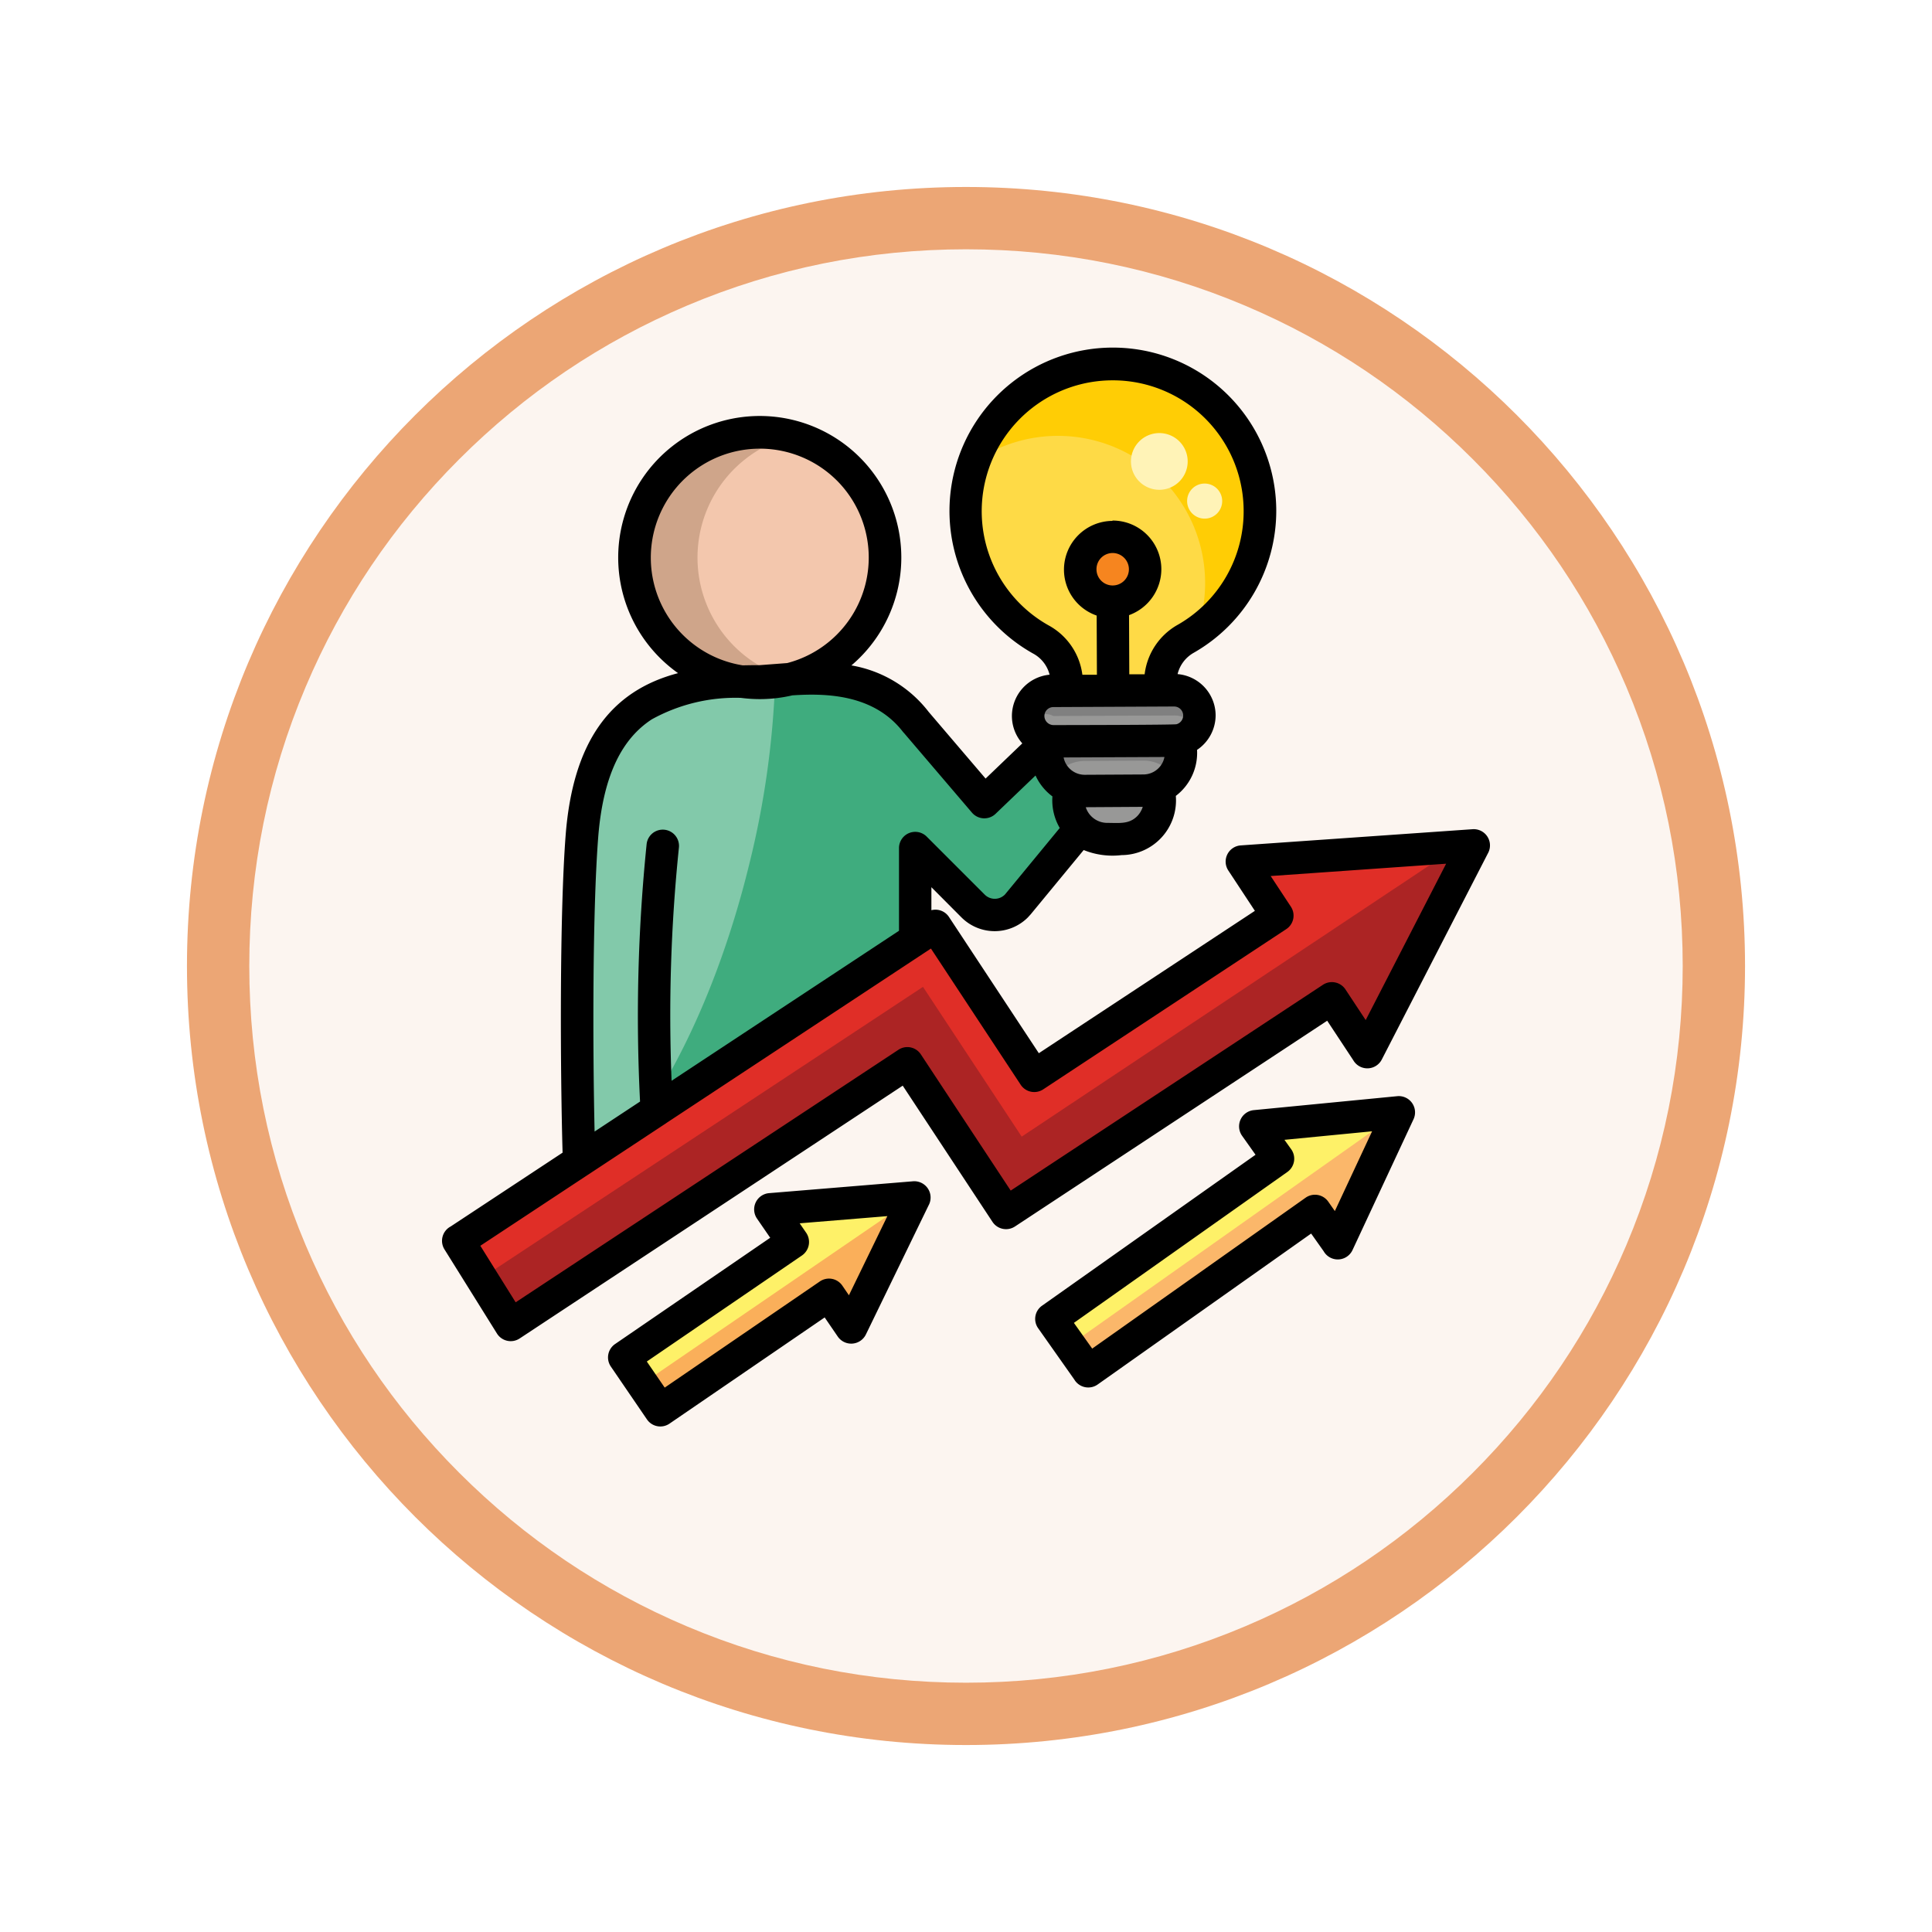 <svg xmlns="http://www.w3.org/2000/svg" xmlns:xlink="http://www.w3.org/1999/xlink" width="93" height="93" viewBox="0 0 93 93">
  <defs>
    <filter id="Trazado_904820" x="0" y="0" width="93" height="93" filterUnits="userSpaceOnUse">
      <feOffset dy="3" input="SourceAlpha"/>
      <feGaussianBlur stdDeviation="3" result="blur"/>
      <feFlood flood-opacity="0.161"/>
      <feComposite operator="in" in2="blur"/>
      <feComposite in="SourceGraphic"/>
    </filter>
  </defs>
  <g id="Grupo_1224017" data-name="Grupo 1224017" transform="translate(-505.776 -9003.5)">
    <g id="Grupo_1223833" data-name="Grupo 1223833" transform="translate(312 1007.447)">
      <g id="Grupo_1223165" data-name="Grupo 1223165" transform="translate(202.776 8002.053)">
        <g id="Grupo_1173585" data-name="Grupo 1173585" transform="translate(0 0)">
          <g id="Grupo_1173428" data-name="Grupo 1173428">
            <g id="Grupo_1171958" data-name="Grupo 1171958">
              <g id="Grupo_1167341" data-name="Grupo 1167341">
                <g id="Grupo_1166792" data-name="Grupo 1166792">
                  <g transform="matrix(1, 0, 0, 1, -9, -6)" filter="url(#Trazado_904820)">
                    <g id="Trazado_904820-2" data-name="Trazado 904820" transform="translate(9 6)" fill="#fcf5f0">
                      <path d="M 37.5 73.5 C 32.639 73.5 27.925 72.548 23.488 70.672 C 19.201 68.858 15.351 66.263 12.044 62.956 C 8.738 59.649 6.142 55.799 4.328 51.512 C 2.452 47.075 1.5 42.361 1.5 37.5 C 1.5 32.639 2.452 27.925 4.328 23.488 C 6.142 19.201 8.738 15.351 12.044 12.044 C 15.351 8.738 19.201 6.142 23.488 4.328 C 27.925 2.452 32.639 1.5 37.5 1.5 C 42.361 1.5 47.075 2.452 51.512 4.328 C 55.799 6.142 59.649 8.738 62.956 12.044 C 66.262 15.351 68.858 19.201 70.672 23.488 C 72.548 27.925 73.5 32.639 73.5 37.5 C 73.5 42.361 72.548 47.075 70.672 51.512 C 68.858 55.799 66.262 59.649 62.956 62.956 C 59.649 66.263 55.799 68.858 51.512 70.672 C 47.075 72.548 42.361 73.5 37.5 73.5 Z" stroke="none"/>
                      <path d="M 37.5 3 C 32.841 3 28.323 3.912 24.072 5.71 C 19.964 7.447 16.274 9.935 13.105 13.105 C 9.935 16.274 7.447 19.964 5.71 24.072 C 3.912 28.323 3 32.841 3 37.5 C 3 42.159 3.912 46.677 5.71 50.928 C 7.447 55.036 9.935 58.726 13.105 61.895 C 16.274 65.065 19.964 67.553 24.072 69.29 C 28.323 71.088 32.841 72 37.5 72 C 42.159 72 46.677 71.088 50.928 69.29 C 55.036 67.553 58.726 65.065 61.895 61.895 C 65.065 58.726 67.553 55.036 69.29 50.928 C 71.088 46.677 72 42.159 72 37.5 C 72 32.841 71.088 28.323 69.29 24.072 C 67.553 19.964 65.065 16.274 61.895 13.105 C 58.726 9.935 55.036 7.447 50.928 5.71 C 46.677 3.912 42.159 3 37.5 3 M 37.5 7.62939453125e-06 C 58.211 7.62939453125e-06 75 16.789 75 37.5 C 75 58.211 58.211 75 37.5 75 C 16.789 75 0 58.211 0 37.5 C 0 16.789 16.789 7.62939453125e-06 37.5 7.62939453125e-06 Z" stroke="none" fill="#eca675"/>
                    </g>
                  </g>
                </g>
              </g>
            </g>
          </g>
        </g>
      </g>
    </g>
    <g id="develoment_16853491" transform="translate(496.951 9002.439)">
      <g id="Grupo_1224016" data-name="Grupo 1224016" transform="translate(30.88 18.577)">
        <path id="Trazado_1179662" data-name="Trazado 1179662" d="M118.34,388.023l-8.112,5.556-1.738-2.542,8.112-5.555-1.076-1.57,3.465-.286,3.464-.285-1.52,3.128-1.52,3.128Z" transform="translate(-100.498 -343.214)" fill="#fef168" fill-rule="evenodd"/>
        <path id="Trazado_1179663" data-name="Trazado 1179663" d="M125.241,388.023l-8.112,5.556-.868-1.273,13.1-8.966-1.52,3.128-1.52,3.128Z" transform="translate(-107.398 -343.214)" fill="#faaf5a" fill-rule="evenodd"/>
        <path id="Trazado_1179664" data-name="Trazado 1179664" d="M304.864,351.493l-10.913,7.715-1.781-2.515,10.915-7.716-1.1-1.555,3.462-.337,3.461-.336-1.468,3.151-1.47,3.149Z" transform="translate(-263.62 -310.719)" fill="#fef168" fill-rule="evenodd"/>
        <path id="Trazado_1179665" data-name="Trazado 1179665" d="M311.915,351.493,301,359.208l-.892-1.256,15.844-11.2-1.468,3.151-1.47,3.149Z" transform="translate(-270.671 -310.719)" fill="#fbb76a" fill-rule="evenodd"/>
        <path id="Trazado_1179666" data-name="Trazado 1179666" d="M97,160.22c1.345,0,5.273-.93,7.507,1.942l3.31,3.88,3.42-3.284c.517-.628,2.357-.46,2.985.057a1.482,1.482,0,0,1,.206,2.078l-4.975,6.037c-.031.038-.064.076-.1.111a1.473,1.473,0,0,1-2.084-.007l-2.786-2.789v6.967l-.984-1.254L88.414,185.781c-.254-4.3-.292-13.94.029-18.081C88.969,160.864,92.889,160.22,97,160.22Z" transform="translate(-82.49 -144.938)" fill="#3fac7e" fill-rule="evenodd"/>
        <path id="Trazado_1179667" data-name="Trazado 1179667" d="M96.994,161.28c.219,0,.47-.01.742-.01a42.786,42.786,0,0,1-1.238,8.781c-1.764,7.242-4.978,13.1-8.16,15.5-.194-4.709-.2-13.027.092-16.793C88.958,161.925,92.878,161.28,96.994,161.28Z" transform="translate(-82.479 -145.998)" fill="#82c9aa" fill-rule="evenodd"/>
        <path id="Trazado_1179668" data-name="Trazado 1179668" d="M262.4,24.819a7.083,7.083,0,0,1,3.557,13.227,2.394,2.394,0,0,0-1.231,2.135l.009,1.567-4.508.019-.007-1.564a2.392,2.392,0,0,0-1.25-2.122,7.084,7.084,0,0,1,3.43-13.263Z" transform="translate(-230.92 -24.819)" fill="#ffcd05" fill-rule="evenodd"/>
        <path id="Trazado_1179669" data-name="Trazado 1179669" d="M266.467,65.167c-.168.118-.342.228-.52.33a2.394,2.394,0,0,0-1.231,2.135l0,.26a7.09,7.09,0,0,1-1.409,1.063,2.763,2.763,0,0,0-.365.251l-2.729.012-.007-1.564a2.392,2.392,0,0,0-1.25-2.122A7.088,7.088,0,0,1,255.742,57a7.085,7.085,0,0,1,10.724,8.171Z" transform="translate(-230.912 -52.27)" fill="#feda46" fill-rule="evenodd"/>
        <path id="Trazado_1179670" data-name="Trazado 1179670" d="M301.459,199.8l.7-.007a1.85,1.85,0,0,0-.019-3.7l-.7,0a1.851,1.851,0,0,0,.019,3.7Z" transform="translate(-270.218 -176.921)" fill="gray" fill-rule="evenodd"/>
        <path id="Trazado_1179671" data-name="Trazado 1179671" d="M304.2,216.758l.7-.007a.956.956,0,1,0-.006-1.561l-.7,0a.957.957,0,1,0,.009,1.565Z" transform="translate(-272.963 -193.883)" fill="#989897" fill-rule="evenodd"/>
        <path id="Trazado_1179672" data-name="Trazado 1179672" d="M292.135,176.122l2.839-.012a1.8,1.8,0,1,1,.016,3.609l-2.836.016a1.806,1.806,0,0,1-.019-3.613Z" transform="translate(-261.995 -159.177)" fill="gray" fill-rule="evenodd"/>
        <path id="Trazado_1179673" data-name="Trazado 1179673" d="M299.344,196.177a1.816,1.816,0,0,1-1.44.726l-2.836.016a1.8,1.8,0,0,1-1.447-.717,1.807,1.807,0,0,1,1.437-.726l2.839-.016A1.817,1.817,0,0,1,299.344,196.177Z" transform="translate(-264.908 -176.362)" fill="#989897" fill-rule="evenodd"/>
        <path id="Trazado_1179674" data-name="Trazado 1179674" d="M283.435,165.209l5.822-.029a1.214,1.214,0,0,1,.013,2.428l-5.822.029a1.214,1.214,0,0,1-.013-2.428Z" transform="translate(-254.792 -149.471)" fill="gray" fill-rule="evenodd"/>
        <path id="Trazado_1179675" data-name="Trazado 1179675" d="M291.618,176.64a1.211,1.211,0,0,1-1.046.612l-5.819.029a.7.7,0,1,1-.007-1.215l5.822-.026A1.208,1.208,0,0,1,291.618,176.64Z" transform="translate(-256.098 -159.115)" fill="#989897" fill-rule="evenodd"/>
        <path id="Trazado_1179676" data-name="Trazado 1179676" d="M306.174,99.17a1.564,1.564,0,1,1-1.555,1.57A1.567,1.567,0,0,1,306.174,99.17Z" transform="translate(-274.676 -90.848)" fill="#f6851f" fill-rule="evenodd"/>
        <path id="Trazado_1179677" data-name="Trazado 1179677" d="M327.807,54.58a1.365,1.365,0,1,1-1.358,1.37A1.364,1.364,0,0,1,327.807,54.58Z" transform="translate(-294.063 -51.249)" fill="#fff3b7" fill-rule="evenodd"/>
        <path id="Trazado_1179678" data-name="Trazado 1179678" d="M351.44,76.29a.844.844,0,1,1-.841.847A.841.841,0,0,1,351.44,76.29Z" transform="translate(-315.51 -70.529)" fill="#fff3b7" fill-rule="evenodd"/>
        <path id="Trazado_1179679" data-name="Trazado 1179679" d="M118.911,54.24a6.031,6.031,0,1,1-6.031,6.031A6.031,6.031,0,0,1,118.911,54.24Z" transform="translate(-104.396 -50.947)" fill="#cfa58a" fill-rule="evenodd"/>
        <path id="Trazado_1179680" data-name="Trazado 1179680" d="M144.525,55.97a6.033,6.033,0,0,1,0,11.676,6.032,6.032,0,0,1,0-11.676Z" transform="translate(-128.49 -52.484)" fill="#f3c7ad" fill-rule="evenodd"/>
        <path id="Trazado_1179681" data-name="Trazado 1179681" d="M57.807,243.042l-18.2,12.008M37.08,251l22.98-15.155,4.749,7.211,11.7-7.712-1.71-2.6,11.164-.78-5.12,9.949-1.71-2.592L63.453,249.663,58.7,242.451l-19.095,12.6Z" transform="translate(-37.08 -208.785)" fill="#ac2424" fill-rule="evenodd"/>
        <path id="Trazado_1179682" data-name="Trazado 1179682" d="M58.559,239.792,38.2,253.221m-1.12-1.793,22.98-15.155,4.749,7.211,11.7-7.712-1.71-2.6,10.393-.726L64.206,246.41,59.454,239.2,38.2,253.221Z" transform="translate(-37.08 -209.212)" fill="#e02e27" fill-rule="evenodd"/>
      </g>
      <path id="Trazado_1179683" data-name="Trazado 1179683" d="M51.179,52.183l.894-.59a.778.778,0,0,1,1.079.222l4.325,6.557,15.032-9.908a.783.783,0,0,1,1.082.225l.974,1.475,3.872-7.527-8.446.593.974,1.478a.779.779,0,0,1-.225,1.079L59.04,53.5a.782.782,0,0,1-1.082-.222l-4.321-6.557L40.906,55.116a.723.723,0,0,1-.083.057L37.159,57.59c-.019.012-.038.026-.06.038l-5.152,3.4,1.7,2.722ZM30.5,60.112l5.406-3.566c-.114-4.041-.146-11.456.146-15.264.346-4.493,2.139-6.96,5.413-7.818a6.814,6.814,0,1,1,8.344-.372,5.959,5.959,0,0,1,3.718,2.236l2.741,3.211,1.767-1.694a1.989,1.989,0,0,1-.5-1.314h0a2,2,0,0,1,1.814-1.992,1.6,1.6,0,0,0-.8-1.022,7.864,7.864,0,0,1,3.811-14.724v0a7.865,7.865,0,0,1,7.9,7.83h0A7.871,7.871,0,0,1,66.3,32.476a1.621,1.621,0,0,0-.79,1.034,2,2,0,0,1,1.831,1.983h0a2.008,2.008,0,0,1-.894,1.665,2.6,2.6,0,0,1-1.022,2.215,2.632,2.632,0,0,1-2.611,2.85,3.7,3.7,0,0,1-1.824-.244l-2.547,3.09v0l-.145.159h0a2.261,2.261,0,0,1-3.192-.007l0,0-1.447-1.453v1.107a.779.779,0,0,1,.847.327l4.325,6.557,10.4-6.853-1.281-1.945a.781.781,0,0,1,.6-1.205v0l11.164-.78a.782.782,0,0,1,.733,1.164l-5.108,9.924a.782.782,0,0,1-1.373.031l-1.254-1.9L57.682,60.1a.782.782,0,0,1-1.082-.222l-4.321-6.557L33.837,65.492a.781.781,0,0,1-1.091-.241l0,0-2.525-4.048a.781.781,0,0,1,.282-1.095Zm6.942-4.579,2.193-1.447A81.6,81.6,0,0,1,39.951,41.7a.781.781,0,1,1,1.555.158,78.6,78.6,0,0,0-.353,11.228L52.1,45.865V41.884h0a.781.781,0,0,1,1.333-.552l2.789,2.789h0a.685.685,0,0,0,.977,0l0,0,.05-.06h0l2.589-3.144a2.643,2.643,0,0,1-.353-1.52,2.584,2.584,0,0,1-.813-1.006l-1.919,1.84a.783.783,0,0,1-1.139-.05L52.34,36.345c-.019-.019-.038-.041-.057-.064-1.4-1.805-3.7-1.856-5.317-1.748a6.891,6.891,0,0,1-1.567.181,7.213,7.213,0,0,1-.911-.06A8.331,8.331,0,0,0,40.2,35.688c-1.364.889-2.341,2.576-2.582,5.708-.276,3.592-.261,10.206-.171,14.137ZM49.106,24.189a5.248,5.248,0,1,0-4.527,8.9q.41-.01.818-.01l1.32-.1a5.249,5.249,0,0,0,2.39-8.79Zm13.268,1.93a2.343,2.343,0,0,1,2.354,2.338h0a2.358,2.358,0,0,1-1.555,2.215l.012,2.846.739,0a3.167,3.167,0,0,1,1.6-2.386,6.285,6.285,0,0,0,3.166-5.5h0a6.294,6.294,0,0,0-6.336-6.263v0a6.3,6.3,0,0,0-3.045,11.8,3.164,3.164,0,0,1,1.618,2.373l.7,0-.012-2.85a2.339,2.339,0,0,1-1.574-2.208h0a2.349,2.349,0,0,1,2.335-2.349Zm.558,1.788a.778.778,0,0,0-1.326.562h0a.777.777,0,0,0,.79.774v0a.78.78,0,0,0,.771-.79h0A.785.785,0,0,0,62.933,27.907ZM64.878,37.5l-4.854.022a1.036,1.036,0,0,0,1.012.835l2.839-.016A1.035,1.035,0,0,0,64.878,37.5Zm.469-2.431-5.819.028a.431.431,0,0,0-.429.438h0a.442.442,0,0,0,.434.429c.641,0,5.746-.007,5.923-.041a.435.435,0,0,0,.323-.425h0a.434.434,0,0,0-.433-.428ZM63.834,39.9l-2.744.017a1.086,1.086,0,0,0,1.027.755c.584,0,1.05.076,1.449-.323a1.116,1.116,0,0,0,.267-.449Zm8.105,20.54L61.661,67.707a.782.782,0,0,1-1.123-.241L58.8,65a.776.776,0,0,1,.187-1.088h0l10.275-7.265-.65-.917A.785.785,0,0,1,69.17,54.5l6.919-.673a.783.783,0,0,1,.78,1.107h0l-2.938,6.3a.783.783,0,0,1-1.39.057ZM61.4,65.978l10.275-7.265h0a.781.781,0,0,1,1.085.187l.32.457,1.793-3.839-4.219.41.327.457a.783.783,0,0,1-.187,1.091L60.519,64.74Zm-12.878-1.5-7.468,5.111a.78.78,0,0,1-1.085-.2l-1.738-2.544a.78.78,0,0,1,.2-1.085L45.9,60.643l-.638-.927a.784.784,0,0,1,.586-1.221l6.929-.571a.785.785,0,0,1,.745,1.164L50.505,65.3a.786.786,0,0,1-1.352.1Zm-7.7,3.378,7.468-5.111a.778.778,0,0,1,1.085.206l.314.46,1.852-3.81-4.223.346.317.46a.788.788,0,0,1-.206,1.088L39.96,66.6Z"/>
    </g>
  </g>
</svg>
